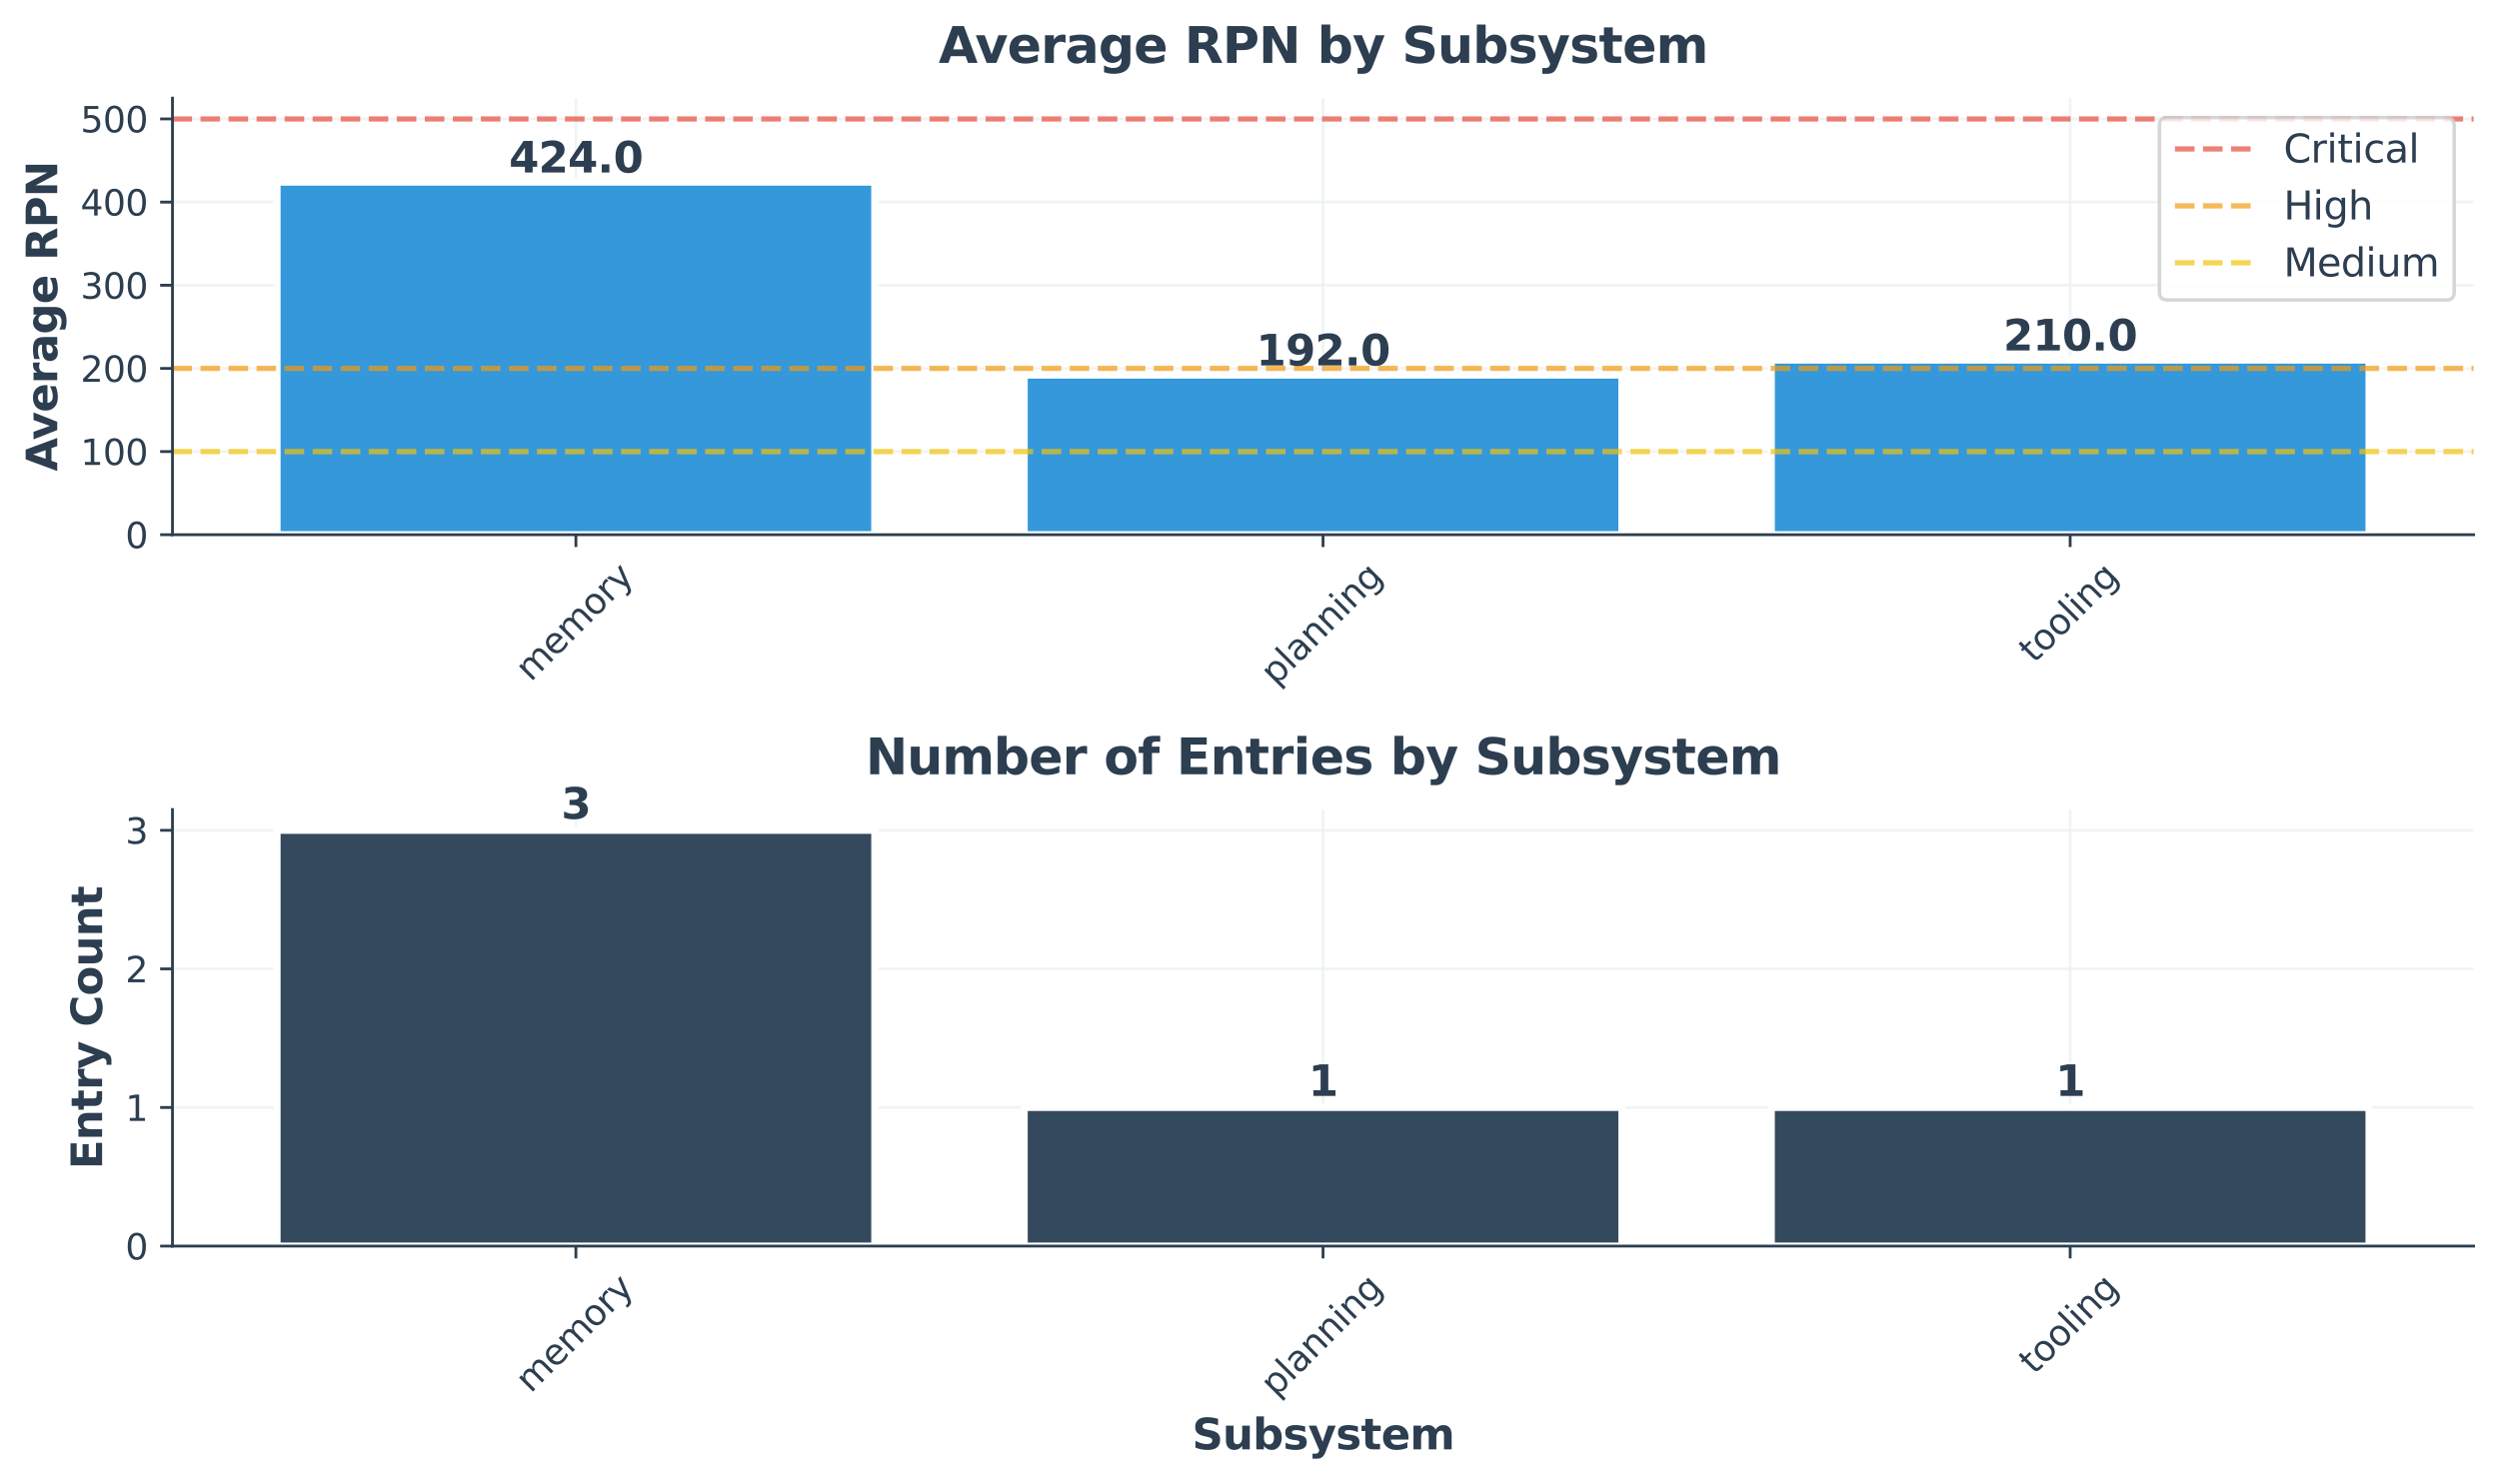 <?xml version="1.0" encoding="utf-8" standalone="no"?>
<!DOCTYPE svg PUBLIC "-//W3C//DTD SVG 1.1//EN"
  "http://www.w3.org/Graphics/SVG/1.1/DTD/svg11.dtd">
<svg xmlns:xlink="http://www.w3.org/1999/xlink" width="708.581pt" height="420.853pt" viewBox="0 0 708.581 420.853" xmlns="http://www.w3.org/2000/svg" version="1.1">
 <defs>
  <style type="text/css">*{stroke-linejoin: round; stroke-linecap: butt}</style>
 </defs>
 <g id="figure_1">
  <g id="patch_1">
   <path d="M -0 420.853 
L 708.581 420.853 
L 708.581 0 
L -0 0 
z
" style="fill: #ffffff"/>
  </g>
  <g id="axes_1">
   <g id="patch_2">
    <path d="M 48.901 151.658 
L 701.381 151.658 
L 701.381 27.838 
L 48.901 27.838 
z
" style="fill: #ffffff"/>
   </g>
   <g id="matplotlib.axis_1">
    <g id="xtick_1">
     <g id="line2d_1">
      <path d="M 163.297 151.658 
L 163.297 27.838 
" clip-path="url(#p5e539cd4be)" style="fill: none; stroke: #ecf0f1; stroke-opacity: 0.7; stroke-width: 0.8; stroke-linecap: square"/>
     </g>
     <g id="line2d_2">
      <defs>
       <path id="m582eb59d21" d="M 0 0 
L 0 3.5 
" style="stroke: #2c3e50; stroke-width: 0.8"/>
      </defs>
      <g>
       <use xlink:href="#m582eb59d21" x="163.297" y="151.658" style="fill: #2c3e50; stroke: #2c3e50; stroke-width: 0.8"/>
      </g>
     </g>
     <g id="text_1">
      <!-- memory -->
      <g style="fill: #2c3e50" transform="translate(150.476 193.576) rotate(-45) scale(0.1 -0.1)">
       <defs>
        <path id="DejaVuSans-6d" d="M 3328 2828 
Q 3544 3216 3844 3400 
Q 4144 3584 4550 3584 
Q 5097 3584 5394 3201 
Q 5691 2819 5691 2113 
L 5691 0 
L 5113 0 
L 5113 2094 
Q 5113 2597 4934 2840 
Q 4756 3084 4391 3084 
Q 3944 3084 3684 2787 
Q 3425 2491 3425 1978 
L 3425 0 
L 2847 0 
L 2847 2094 
Q 2847 2600 2669 2842 
Q 2491 3084 2119 3084 
Q 1678 3084 1418 2786 
Q 1159 2488 1159 1978 
L 1159 0 
L 581 0 
L 581 3500 
L 1159 3500 
L 1159 2956 
Q 1356 3278 1631 3431 
Q 1906 3584 2284 3584 
Q 2666 3584 2933 3390 
Q 3200 3197 3328 2828 
z
" transform="scale(0.016)"/>
        <path id="DejaVuSans-65" d="M 3597 1894 
L 3597 1613 
L 953 1613 
Q 991 1019 1311 708 
Q 1631 397 2203 397 
Q 2534 397 2845 478 
Q 3156 559 3463 722 
L 3463 178 
Q 3153 47 2828 -22 
Q 2503 -91 2169 -91 
Q 1331 -91 842 396 
Q 353 884 353 1716 
Q 353 2575 817 3079 
Q 1281 3584 2069 3584 
Q 2775 3584 3186 3129 
Q 3597 2675 3597 1894 
z
M 3022 2063 
Q 3016 2534 2758 2815 
Q 2500 3097 2075 3097 
Q 1594 3097 1305 2825 
Q 1016 2553 972 2059 
L 3022 2063 
z
" transform="scale(0.016)"/>
        <path id="DejaVuSans-6f" d="M 1959 3097 
Q 1497 3097 1228 2736 
Q 959 2375 959 1747 
Q 959 1119 1226 758 
Q 1494 397 1959 397 
Q 2419 397 2687 759 
Q 2956 1122 2956 1747 
Q 2956 2369 2687 2733 
Q 2419 3097 1959 3097 
z
M 1959 3584 
Q 2709 3584 3137 3096 
Q 3566 2609 3566 1747 
Q 3566 888 3137 398 
Q 2709 -91 1959 -91 
Q 1206 -91 779 398 
Q 353 888 353 1747 
Q 353 2609 779 3096 
Q 1206 3584 1959 3584 
z
" transform="scale(0.016)"/>
        <path id="DejaVuSans-72" d="M 2631 2963 
Q 2534 3019 2420 3045 
Q 2306 3072 2169 3072 
Q 1681 3072 1420 2755 
Q 1159 2438 1159 1844 
L 1159 0 
L 581 0 
L 581 3500 
L 1159 3500 
L 1159 2956 
Q 1341 3275 1631 3429 
Q 1922 3584 2338 3584 
Q 2397 3584 2469 3576 
Q 2541 3569 2628 3553 
L 2631 2963 
z
" transform="scale(0.016)"/>
        <path id="DejaVuSans-79" d="M 2059 -325 
Q 1816 -950 1584 -1140 
Q 1353 -1331 966 -1331 
L 506 -1331 
L 506 -850 
L 844 -850 
Q 1081 -850 1212 -737 
Q 1344 -625 1503 -206 
L 1606 56 
L 191 3500 
L 800 3500 
L 1894 763 
L 2988 3500 
L 3597 3500 
L 2059 -325 
z
" transform="scale(0.016)"/>
       </defs>
       <use xlink:href="#DejaVuSans-6d"/>
       <use xlink:href="#DejaVuSans-65" transform="translate(97.412 0)"/>
       <use xlink:href="#DejaVuSans-6d" transform="translate(158.936 0)"/>
       <use xlink:href="#DejaVuSans-6f" transform="translate(256.348 0)"/>
       <use xlink:href="#DejaVuSans-72" transform="translate(317.529 0)"/>
       <use xlink:href="#DejaVuSans-79" transform="translate(358.643 0)"/>
      </g>
     </g>
    </g>
    <g id="xtick_2">
     <g id="line2d_3">
      <path d="M 375.141 151.658 
L 375.141 27.838 
" clip-path="url(#p5e539cd4be)" style="fill: none; stroke: #ecf0f1; stroke-opacity: 0.7; stroke-width: 0.8; stroke-linecap: square"/>
     </g>
     <g id="line2d_4">
      <g>
       <use xlink:href="#m582eb59d21" x="375.141" y="151.658" style="fill: #2c3e50; stroke: #2c3e50; stroke-width: 0.8"/>
      </g>
     </g>
     <g id="text_2">
      <!-- planning -->
      <g style="fill: #2c3e50" transform="translate(361.75 194.715) rotate(-45) scale(0.1 -0.1)">
       <defs>
        <path id="DejaVuSans-70" d="M 1159 525 
L 1159 -1331 
L 581 -1331 
L 581 3500 
L 1159 3500 
L 1159 2969 
Q 1341 3281 1617 3432 
Q 1894 3584 2278 3584 
Q 2916 3584 3314 3078 
Q 3713 2572 3713 1747 
Q 3713 922 3314 415 
Q 2916 -91 2278 -91 
Q 1894 -91 1617 61 
Q 1341 213 1159 525 
z
M 3116 1747 
Q 3116 2381 2855 2742 
Q 2594 3103 2138 3103 
Q 1681 3103 1420 2742 
Q 1159 2381 1159 1747 
Q 1159 1113 1420 752 
Q 1681 391 2138 391 
Q 2594 391 2855 752 
Q 3116 1113 3116 1747 
z
" transform="scale(0.016)"/>
        <path id="DejaVuSans-6c" d="M 603 4863 
L 1178 4863 
L 1178 0 
L 603 0 
L 603 4863 
z
" transform="scale(0.016)"/>
        <path id="DejaVuSans-61" d="M 2194 1759 
Q 1497 1759 1228 1600 
Q 959 1441 959 1056 
Q 959 750 1161 570 
Q 1363 391 1709 391 
Q 2188 391 2477 730 
Q 2766 1069 2766 1631 
L 2766 1759 
L 2194 1759 
z
M 3341 1997 
L 3341 0 
L 2766 0 
L 2766 531 
Q 2569 213 2275 61 
Q 1981 -91 1556 -91 
Q 1019 -91 701 211 
Q 384 513 384 1019 
Q 384 1609 779 1909 
Q 1175 2209 1959 2209 
L 2766 2209 
L 2766 2266 
Q 2766 2663 2505 2880 
Q 2244 3097 1772 3097 
Q 1472 3097 1187 3025 
Q 903 2953 641 2809 
L 641 3341 
Q 956 3463 1253 3523 
Q 1550 3584 1831 3584 
Q 2591 3584 2966 3190 
Q 3341 2797 3341 1997 
z
" transform="scale(0.016)"/>
        <path id="DejaVuSans-6e" d="M 3513 2113 
L 3513 0 
L 2938 0 
L 2938 2094 
Q 2938 2591 2744 2837 
Q 2550 3084 2163 3084 
Q 1697 3084 1428 2787 
Q 1159 2491 1159 1978 
L 1159 0 
L 581 0 
L 581 3500 
L 1159 3500 
L 1159 2956 
Q 1366 3272 1645 3428 
Q 1925 3584 2291 3584 
Q 2894 3584 3203 3211 
Q 3513 2838 3513 2113 
z
" transform="scale(0.016)"/>
        <path id="DejaVuSans-69" d="M 603 3500 
L 1178 3500 
L 1178 0 
L 603 0 
L 603 3500 
z
M 603 4863 
L 1178 4863 
L 1178 4134 
L 603 4134 
L 603 4863 
z
" transform="scale(0.016)"/>
        <path id="DejaVuSans-67" d="M 2906 1791 
Q 2906 2416 2648 2759 
Q 2391 3103 1925 3103 
Q 1463 3103 1205 2759 
Q 947 2416 947 1791 
Q 947 1169 1205 825 
Q 1463 481 1925 481 
Q 2391 481 2648 825 
Q 2906 1169 2906 1791 
z
M 3481 434 
Q 3481 -459 3084 -895 
Q 2688 -1331 1869 -1331 
Q 1566 -1331 1297 -1286 
Q 1028 -1241 775 -1147 
L 775 -588 
Q 1028 -725 1275 -790 
Q 1522 -856 1778 -856 
Q 2344 -856 2625 -561 
Q 2906 -266 2906 331 
L 2906 616 
Q 2728 306 2450 153 
Q 2172 0 1784 0 
Q 1141 0 747 490 
Q 353 981 353 1791 
Q 353 2603 747 3093 
Q 1141 3584 1784 3584 
Q 2172 3584 2450 3431 
Q 2728 3278 2906 2969 
L 2906 3500 
L 3481 3500 
L 3481 434 
z
" transform="scale(0.016)"/>
       </defs>
       <use xlink:href="#DejaVuSans-70"/>
       <use xlink:href="#DejaVuSans-6c" transform="translate(63.477 0)"/>
       <use xlink:href="#DejaVuSans-61" transform="translate(91.26 0)"/>
       <use xlink:href="#DejaVuSans-6e" transform="translate(152.539 0)"/>
       <use xlink:href="#DejaVuSans-6e" transform="translate(215.918 0)"/>
       <use xlink:href="#DejaVuSans-69" transform="translate(279.297 0)"/>
       <use xlink:href="#DejaVuSans-6e" transform="translate(307.08 0)"/>
       <use xlink:href="#DejaVuSans-67" transform="translate(370.459 0)"/>
      </g>
     </g>
    </g>
    <g id="xtick_3">
     <g id="line2d_5">
      <path d="M 586.985 151.658 
L 586.985 27.838 
" clip-path="url(#p5e539cd4be)" style="fill: none; stroke: #ecf0f1; stroke-opacity: 0.7; stroke-width: 0.8; stroke-linecap: square"/>
     </g>
     <g id="line2d_6">
      <g>
       <use xlink:href="#m582eb59d21" x="586.985" y="151.658" style="fill: #2c3e50; stroke: #2c3e50; stroke-width: 0.8"/>
      </g>
     </g>
     <g id="text_3">
      <!-- tooling -->
      <g style="fill: #2c3e50" transform="translate(576.774 188.355) rotate(-45) scale(0.1 -0.1)">
       <defs>
        <path id="DejaVuSans-74" d="M 1172 4494 
L 1172 3500 
L 2356 3500 
L 2356 3053 
L 1172 3053 
L 1172 1153 
Q 1172 725 1289 603 
Q 1406 481 1766 481 
L 2356 481 
L 2356 0 
L 1766 0 
Q 1100 0 847 248 
Q 594 497 594 1153 
L 594 3053 
L 172 3053 
L 172 3500 
L 594 3500 
L 594 4494 
L 1172 4494 
z
" transform="scale(0.016)"/>
       </defs>
       <use xlink:href="#DejaVuSans-74"/>
       <use xlink:href="#DejaVuSans-6f" transform="translate(39.209 0)"/>
       <use xlink:href="#DejaVuSans-6f" transform="translate(100.391 0)"/>
       <use xlink:href="#DejaVuSans-6c" transform="translate(161.572 0)"/>
       <use xlink:href="#DejaVuSans-69" transform="translate(189.355 0)"/>
       <use xlink:href="#DejaVuSans-6e" transform="translate(217.139 0)"/>
       <use xlink:href="#DejaVuSans-67" transform="translate(280.518 0)"/>
      </g>
     </g>
    </g>
   </g>
   <g id="matplotlib.axis_2">
    <g id="ytick_1">
     <g id="line2d_7">
      <path d="M 48.901 151.658 
L 701.381 151.658 
" clip-path="url(#p5e539cd4be)" style="fill: none; stroke: #ecf0f1; stroke-opacity: 0.7; stroke-width: 0.8; stroke-linecap: square"/>
     </g>
     <g id="line2d_8">
      <defs>
       <path id="m73ccc7657a" d="M 0 0 
L -3.5 0 
" style="stroke: #2c3e50; stroke-width: 0.8"/>
      </defs>
      <g>
       <use xlink:href="#m73ccc7657a" x="48.901" y="151.658" style="fill: #2c3e50; stroke: #2c3e50; stroke-width: 0.8"/>
      </g>
     </g>
     <g id="text_4">
      <!-- 0 -->
      <g style="fill: #2c3e50" transform="translate(35.539 155.457) scale(0.1 -0.1)">
       <defs>
        <path id="DejaVuSans-30" d="M 2034 4250 
Q 1547 4250 1301 3770 
Q 1056 3291 1056 2328 
Q 1056 1369 1301 889 
Q 1547 409 2034 409 
Q 2525 409 2770 889 
Q 3016 1369 3016 2328 
Q 3016 3291 2770 3770 
Q 2525 4250 2034 4250 
z
M 2034 4750 
Q 2819 4750 3233 4129 
Q 3647 3509 3647 2328 
Q 3647 1150 3233 529 
Q 2819 -91 2034 -91 
Q 1250 -91 836 529 
Q 422 1150 422 2328 
Q 422 3509 836 4129 
Q 1250 4750 2034 4750 
z
" transform="scale(0.016)"/>
       </defs>
       <use xlink:href="#DejaVuSans-30"/>
      </g>
     </g>
    </g>
    <g id="ytick_2">
     <g id="line2d_9">
      <path d="M 48.901 128.073 
L 701.381 128.073 
" clip-path="url(#p5e539cd4be)" style="fill: none; stroke: #ecf0f1; stroke-opacity: 0.7; stroke-width: 0.8; stroke-linecap: square"/>
     </g>
     <g id="line2d_10">
      <g>
       <use xlink:href="#m73ccc7657a" x="48.901" y="128.073" style="fill: #2c3e50; stroke: #2c3e50; stroke-width: 0.8"/>
      </g>
     </g>
     <g id="text_5">
      <!-- 100 -->
      <g style="fill: #2c3e50" transform="translate(22.814 131.872) scale(0.1 -0.1)">
       <defs>
        <path id="DejaVuSans-31" d="M 794 531 
L 1825 531 
L 1825 4091 
L 703 3866 
L 703 4441 
L 1819 4666 
L 2450 4666 
L 2450 531 
L 3481 531 
L 3481 0 
L 794 0 
L 794 531 
z
" transform="scale(0.016)"/>
       </defs>
       <use xlink:href="#DejaVuSans-31"/>
       <use xlink:href="#DejaVuSans-30" transform="translate(63.623 0)"/>
       <use xlink:href="#DejaVuSans-30" transform="translate(127.246 0)"/>
      </g>
     </g>
    </g>
    <g id="ytick_3">
     <g id="line2d_11">
      <path d="M 48.901 104.488 
L 701.381 104.488 
" clip-path="url(#p5e539cd4be)" style="fill: none; stroke: #ecf0f1; stroke-opacity: 0.7; stroke-width: 0.8; stroke-linecap: square"/>
     </g>
     <g id="line2d_12">
      <g>
       <use xlink:href="#m73ccc7657a" x="48.901" y="104.488" style="fill: #2c3e50; stroke: #2c3e50; stroke-width: 0.8"/>
      </g>
     </g>
     <g id="text_6">
      <!-- 200 -->
      <g style="fill: #2c3e50" transform="translate(22.814 108.287) scale(0.1 -0.1)">
       <defs>
        <path id="DejaVuSans-32" d="M 1228 531 
L 3431 531 
L 3431 0 
L 469 0 
L 469 531 
Q 828 903 1448 1529 
Q 2069 2156 2228 2338 
Q 2531 2678 2651 2914 
Q 2772 3150 2772 3378 
Q 2772 3750 2511 3984 
Q 2250 4219 1831 4219 
Q 1534 4219 1204 4116 
Q 875 4013 500 3803 
L 500 4441 
Q 881 4594 1212 4672 
Q 1544 4750 1819 4750 
Q 2544 4750 2975 4387 
Q 3406 4025 3406 3419 
Q 3406 3131 3298 2873 
Q 3191 2616 2906 2266 
Q 2828 2175 2409 1742 
Q 1991 1309 1228 531 
z
" transform="scale(0.016)"/>
       </defs>
       <use xlink:href="#DejaVuSans-32"/>
       <use xlink:href="#DejaVuSans-30" transform="translate(63.623 0)"/>
       <use xlink:href="#DejaVuSans-30" transform="translate(127.246 0)"/>
      </g>
     </g>
    </g>
    <g id="ytick_4">
     <g id="line2d_13">
      <path d="M 48.901 80.903 
L 701.381 80.903 
" clip-path="url(#p5e539cd4be)" style="fill: none; stroke: #ecf0f1; stroke-opacity: 0.7; stroke-width: 0.8; stroke-linecap: square"/>
     </g>
     <g id="line2d_14">
      <g>
       <use xlink:href="#m73ccc7657a" x="48.901" y="80.903" style="fill: #2c3e50; stroke: #2c3e50; stroke-width: 0.8"/>
      </g>
     </g>
     <g id="text_7">
      <!-- 300 -->
      <g style="fill: #2c3e50" transform="translate(22.814 84.703) scale(0.1 -0.1)">
       <defs>
        <path id="DejaVuSans-33" d="M 2597 2516 
Q 3050 2419 3304 2112 
Q 3559 1806 3559 1356 
Q 3559 666 3084 287 
Q 2609 -91 1734 -91 
Q 1441 -91 1130 -33 
Q 819 25 488 141 
L 488 750 
Q 750 597 1062 519 
Q 1375 441 1716 441 
Q 2309 441 2620 675 
Q 2931 909 2931 1356 
Q 2931 1769 2642 2001 
Q 2353 2234 1838 2234 
L 1294 2234 
L 1294 2753 
L 1863 2753 
Q 2328 2753 2575 2939 
Q 2822 3125 2822 3475 
Q 2822 3834 2567 4026 
Q 2313 4219 1838 4219 
Q 1578 4219 1281 4162 
Q 984 4106 628 3988 
L 628 4550 
Q 988 4650 1302 4700 
Q 1616 4750 1894 4750 
Q 2613 4750 3031 4423 
Q 3450 4097 3450 3541 
Q 3450 3153 3228 2886 
Q 3006 2619 2597 2516 
z
" transform="scale(0.016)"/>
       </defs>
       <use xlink:href="#DejaVuSans-33"/>
       <use xlink:href="#DejaVuSans-30" transform="translate(63.623 0)"/>
       <use xlink:href="#DejaVuSans-30" transform="translate(127.246 0)"/>
      </g>
     </g>
    </g>
    <g id="ytick_5">
     <g id="line2d_15">
      <path d="M 48.901 57.319 
L 701.381 57.319 
" clip-path="url(#p5e539cd4be)" style="fill: none; stroke: #ecf0f1; stroke-opacity: 0.7; stroke-width: 0.8; stroke-linecap: square"/>
     </g>
     <g id="line2d_16">
      <g>
       <use xlink:href="#m73ccc7657a" x="48.901" y="57.319" style="fill: #2c3e50; stroke: #2c3e50; stroke-width: 0.8"/>
      </g>
     </g>
     <g id="text_8">
      <!-- 400 -->
      <g style="fill: #2c3e50" transform="translate(22.814 61.118) scale(0.1 -0.1)">
       <defs>
        <path id="DejaVuSans-34" d="M 2419 4116 
L 825 1625 
L 2419 1625 
L 2419 4116 
z
M 2253 4666 
L 3047 4666 
L 3047 1625 
L 3713 1625 
L 3713 1100 
L 3047 1100 
L 3047 0 
L 2419 0 
L 2419 1100 
L 313 1100 
L 313 1709 
L 2253 4666 
z
" transform="scale(0.016)"/>
       </defs>
       <use xlink:href="#DejaVuSans-34"/>
       <use xlink:href="#DejaVuSans-30" transform="translate(63.623 0)"/>
       <use xlink:href="#DejaVuSans-30" transform="translate(127.246 0)"/>
      </g>
     </g>
    </g>
    <g id="ytick_6">
     <g id="line2d_17">
      <path d="M 48.901 33.734 
L 701.381 33.734 
" clip-path="url(#p5e539cd4be)" style="fill: none; stroke: #ecf0f1; stroke-opacity: 0.7; stroke-width: 0.8; stroke-linecap: square"/>
     </g>
     <g id="line2d_18">
      <g>
       <use xlink:href="#m73ccc7657a" x="48.901" y="33.734" style="fill: #2c3e50; stroke: #2c3e50; stroke-width: 0.8"/>
      </g>
     </g>
     <g id="text_9">
      <!-- 500 -->
      <g style="fill: #2c3e50" transform="translate(22.814 37.533) scale(0.1 -0.1)">
       <defs>
        <path id="DejaVuSans-35" d="M 691 4666 
L 3169 4666 
L 3169 4134 
L 1269 4134 
L 1269 2991 
Q 1406 3038 1543 3061 
Q 1681 3084 1819 3084 
Q 2600 3084 3056 2656 
Q 3513 2228 3513 1497 
Q 3513 744 3044 326 
Q 2575 -91 1722 -91 
Q 1428 -91 1123 -41 
Q 819 9 494 109 
L 494 744 
Q 775 591 1075 516 
Q 1375 441 1709 441 
Q 2250 441 2565 725 
Q 2881 1009 2881 1497 
Q 2881 1984 2565 2268 
Q 2250 2553 1709 2553 
Q 1456 2553 1204 2497 
Q 953 2441 691 2322 
L 691 4666 
z
" transform="scale(0.016)"/>
       </defs>
       <use xlink:href="#DejaVuSans-35"/>
       <use xlink:href="#DejaVuSans-30" transform="translate(63.623 0)"/>
       <use xlink:href="#DejaVuSans-30" transform="translate(127.246 0)"/>
      </g>
     </g>
    </g>
    <g id="text_10">
     <!-- Average RPN -->
     <g style="fill: #2c3e50" transform="translate(16.224 133.655) rotate(-90) scale(0.12 -0.12)">
      <defs>
       <path id="DejaVuSans-Bold-41" d="M 3419 850 
L 1538 850 
L 1241 0 
L 31 0 
L 1759 4666 
L 3194 4666 
L 4922 0 
L 3713 0 
L 3419 850 
z
M 1838 1716 
L 3116 1716 
L 2478 3572 
L 1838 1716 
z
" transform="scale(0.016)"/>
       <path id="DejaVuSans-Bold-76" d="M 97 3500 
L 1216 3500 
L 2088 1081 
L 2956 3500 
L 4078 3500 
L 2700 0 
L 1472 0 
L 97 3500 
z
" transform="scale(0.016)"/>
       <path id="DejaVuSans-Bold-65" d="M 4031 1759 
L 4031 1441 
L 1416 1441 
Q 1456 1047 1700 850 
Q 1944 653 2381 653 
Q 2734 653 3104 758 
Q 3475 863 3866 1075 
L 3866 213 
Q 3469 63 3072 -14 
Q 2675 -91 2278 -91 
Q 1328 -91 801 392 
Q 275 875 275 1747 
Q 275 2603 792 3093 
Q 1309 3584 2216 3584 
Q 3041 3584 3536 3087 
Q 4031 2591 4031 1759 
z
M 2881 2131 
Q 2881 2450 2695 2645 
Q 2509 2841 2209 2841 
Q 1884 2841 1681 2658 
Q 1478 2475 1428 2131 
L 2881 2131 
z
" transform="scale(0.016)"/>
       <path id="DejaVuSans-Bold-72" d="M 3138 2547 
Q 2991 2616 2845 2648 
Q 2700 2681 2553 2681 
Q 2122 2681 1889 2404 
Q 1656 2128 1656 1613 
L 1656 0 
L 538 0 
L 538 3500 
L 1656 3500 
L 1656 2925 
Q 1872 3269 2151 3426 
Q 2431 3584 2822 3584 
Q 2878 3584 2943 3579 
Q 3009 3575 3134 3559 
L 3138 2547 
z
" transform="scale(0.016)"/>
       <path id="DejaVuSans-Bold-61" d="M 2106 1575 
Q 1756 1575 1579 1456 
Q 1403 1338 1403 1106 
Q 1403 894 1545 773 
Q 1688 653 1941 653 
Q 2256 653 2472 879 
Q 2688 1106 2688 1447 
L 2688 1575 
L 2106 1575 
z
M 3816 1997 
L 3816 0 
L 2688 0 
L 2688 519 
Q 2463 200 2181 54 
Q 1900 -91 1497 -91 
Q 953 -91 614 226 
Q 275 544 275 1050 
Q 275 1666 698 1953 
Q 1122 2241 2028 2241 
L 2688 2241 
L 2688 2328 
Q 2688 2594 2478 2717 
Q 2269 2841 1825 2841 
Q 1466 2841 1156 2769 
Q 847 2697 581 2553 
L 581 3406 
Q 941 3494 1303 3539 
Q 1666 3584 2028 3584 
Q 2975 3584 3395 3211 
Q 3816 2838 3816 1997 
z
" transform="scale(0.016)"/>
       <path id="DejaVuSans-Bold-67" d="M 2919 594 
Q 2688 288 2409 144 
Q 2131 0 1766 0 
Q 1125 0 706 504 
Q 288 1009 288 1791 
Q 288 2575 706 3076 
Q 1125 3578 1766 3578 
Q 2131 3578 2409 3434 
Q 2688 3291 2919 2981 
L 2919 3500 
L 4044 3500 
L 4044 353 
Q 4044 -491 3511 -936 
Q 2978 -1381 1966 -1381 
Q 1638 -1381 1331 -1331 
Q 1025 -1281 716 -1178 
L 716 -306 
Q 1009 -475 1290 -558 
Q 1572 -641 1856 -641 
Q 2406 -641 2662 -400 
Q 2919 -159 2919 353 
L 2919 594 
z
M 2181 2772 
Q 1834 2772 1640 2515 
Q 1447 2259 1447 1791 
Q 1447 1309 1634 1061 
Q 1822 813 2181 813 
Q 2531 813 2725 1069 
Q 2919 1325 2919 1791 
Q 2919 2259 2725 2515 
Q 2531 2772 2181 2772 
z
" transform="scale(0.016)"/>
       <path id="DejaVuSans-Bold-20" transform="scale(0.016)"/>
       <path id="DejaVuSans-Bold-52" d="M 2297 2597 
Q 2675 2597 2839 2737 
Q 3003 2878 3003 3200 
Q 3003 3519 2839 3656 
Q 2675 3794 2297 3794 
L 1791 3794 
L 1791 2597 
L 2297 2597 
z
M 1791 1766 
L 1791 0 
L 588 0 
L 588 4666 
L 2425 4666 
Q 3347 4666 3776 4356 
Q 4206 4047 4206 3378 
Q 4206 2916 3982 2619 
Q 3759 2322 3309 2181 
Q 3556 2125 3751 1926 
Q 3947 1728 4147 1325 
L 4800 0 
L 3519 0 
L 2950 1159 
Q 2778 1509 2601 1637 
Q 2425 1766 2131 1766 
L 1791 1766 
z
" transform="scale(0.016)"/>
       <path id="DejaVuSans-Bold-50" d="M 588 4666 
L 2584 4666 
Q 3475 4666 3951 4270 
Q 4428 3875 4428 3144 
Q 4428 2409 3951 2014 
Q 3475 1619 2584 1619 
L 1791 1619 
L 1791 0 
L 588 0 
L 588 4666 
z
M 1791 3794 
L 1791 2491 
L 2456 2491 
Q 2806 2491 2997 2661 
Q 3188 2831 3188 3144 
Q 3188 3456 2997 3625 
Q 2806 3794 2456 3794 
L 1791 3794 
z
" transform="scale(0.016)"/>
       <path id="DejaVuSans-Bold-4e" d="M 588 4666 
L 1931 4666 
L 3628 1466 
L 3628 4666 
L 4769 4666 
L 4769 0 
L 3425 0 
L 1728 3200 
L 1728 0 
L 588 0 
L 588 4666 
z
" transform="scale(0.016)"/>
      </defs>
      <use xlink:href="#DejaVuSans-Bold-41"/>
      <use xlink:href="#DejaVuSans-Bold-76" transform="translate(73.768 0)"/>
      <use xlink:href="#DejaVuSans-Bold-65" transform="translate(138.953 0)"/>
      <use xlink:href="#DejaVuSans-Bold-72" transform="translate(206.775 0)"/>
      <use xlink:href="#DejaVuSans-Bold-61" transform="translate(256.092 0)"/>
      <use xlink:href="#DejaVuSans-Bold-67" transform="translate(323.572 0)"/>
      <use xlink:href="#DejaVuSans-Bold-65" transform="translate(395.154 0)"/>
      <use xlink:href="#DejaVuSans-Bold-20" transform="translate(462.977 0)"/>
      <use xlink:href="#DejaVuSans-Bold-52" transform="translate(497.791 0)"/>
      <use xlink:href="#DejaVuSans-Bold-50" transform="translate(574.793 0)"/>
      <use xlink:href="#DejaVuSans-Bold-4e" transform="translate(648.084 0)"/>
     </g>
    </g>
   </g>
   <g id="patch_3">
    <path d="M 78.559 151.658 
L 248.035 151.658 
L 248.035 51.658 
L 78.559 51.658 
z
" clip-path="url(#p5e539cd4be)" style="fill: #3498db; stroke: #ffffff; stroke-width: 2; stroke-linejoin: miter"/>
   </g>
   <g id="patch_4">
    <path d="M 290.404 151.658 
L 459.879 151.658 
L 459.879 106.375 
L 290.404 106.375 
z
" clip-path="url(#p5e539cd4be)" style="fill: #3498db; stroke: #ffffff; stroke-width: 2; stroke-linejoin: miter"/>
   </g>
   <g id="patch_5">
    <path d="M 502.248 151.658 
L 671.723 151.658 
L 671.723 102.13 
L 502.248 102.13 
z
" clip-path="url(#p5e539cd4be)" style="fill: #3498db; stroke: #ffffff; stroke-width: 2; stroke-linejoin: miter"/>
   </g>
   <g id="line2d_19">
    <path d="M 48.901 33.734 
L 701.381 33.734 
" clip-path="url(#p5e539cd4be)" style="fill: none; stroke-dasharray: 5.55,2.4; stroke-dashoffset: 0; stroke: #e74c3c; stroke-opacity: 0.7; stroke-width: 1.5"/>
   </g>
   <g id="line2d_20">
    <path d="M 48.901 104.488 
L 701.381 104.488 
" clip-path="url(#p5e539cd4be)" style="fill: none; stroke-dasharray: 5.55,2.4; stroke-dashoffset: 0; stroke: #f39c12; stroke-opacity: 0.7; stroke-width: 1.5"/>
   </g>
   <g id="line2d_21">
    <path d="M 48.901 128.073 
L 701.381 128.073 
" clip-path="url(#p5e539cd4be)" style="fill: none; stroke-dasharray: 5.55,2.4; stroke-dashoffset: 0; stroke: #f1c40f; stroke-opacity: 0.7; stroke-width: 1.5"/>
   </g>
   <g id="patch_6">
    <path d="M 48.901 151.658 
L 48.901 27.838 
" style="fill: none; stroke: #2c3e50; stroke-width: 0.8; stroke-linejoin: miter; stroke-linecap: square"/>
   </g>
   <g id="patch_7">
    <path d="M 48.901 151.658 
L 701.381 151.658 
" style="fill: none; stroke: #2c3e50; stroke-width: 0.8; stroke-linejoin: miter; stroke-linecap: square"/>
   </g>
   <g id="text_11">
    <!-- 424.0 -->
    <g style="fill: #2c3e50" transform="translate(144.319 48.927) scale(0.12 -0.12)">
     <defs>
      <path id="DejaVuSans-Bold-34" d="M 2356 3675 
L 1038 1722 
L 2356 1722 
L 2356 3675 
z
M 2156 4666 
L 3494 4666 
L 3494 1722 
L 4159 1722 
L 4159 850 
L 3494 850 
L 3494 0 
L 2356 0 
L 2356 850 
L 288 850 
L 288 1881 
L 2156 4666 
z
" transform="scale(0.016)"/>
      <path id="DejaVuSans-Bold-32" d="M 1844 884 
L 3897 884 
L 3897 0 
L 506 0 
L 506 884 
L 2209 2388 
Q 2438 2594 2547 2791 
Q 2656 2988 2656 3200 
Q 2656 3528 2436 3728 
Q 2216 3928 1850 3928 
Q 1569 3928 1234 3808 
Q 900 3688 519 3450 
L 519 4475 
Q 925 4609 1322 4679 
Q 1719 4750 2100 4750 
Q 2938 4750 3402 4381 
Q 3866 4013 3866 3353 
Q 3866 2972 3669 2642 
Q 3472 2313 2841 1759 
L 1844 884 
z
" transform="scale(0.016)"/>
      <path id="DejaVuSans-Bold-2e" d="M 653 1209 
L 1778 1209 
L 1778 0 
L 653 0 
L 653 1209 
z
" transform="scale(0.016)"/>
      <path id="DejaVuSans-Bold-30" d="M 2944 2338 
Q 2944 3213 2780 3570 
Q 2616 3928 2228 3928 
Q 1841 3928 1675 3570 
Q 1509 3213 1509 2338 
Q 1509 1453 1675 1090 
Q 1841 728 2228 728 
Q 2613 728 2778 1090 
Q 2944 1453 2944 2338 
z
M 4147 2328 
Q 4147 1169 3647 539 
Q 3147 -91 2228 -91 
Q 1306 -91 806 539 
Q 306 1169 306 2328 
Q 306 3491 806 4120 
Q 1306 4750 2228 4750 
Q 3147 4750 3647 4120 
Q 4147 3491 4147 2328 
z
" transform="scale(0.016)"/>
     </defs>
     <use xlink:href="#DejaVuSans-Bold-34"/>
     <use xlink:href="#DejaVuSans-Bold-32" transform="translate(69.58 0)"/>
     <use xlink:href="#DejaVuSans-Bold-34" transform="translate(139.16 0)"/>
     <use xlink:href="#DejaVuSans-Bold-2e" transform="translate(208.74 0)"/>
     <use xlink:href="#DejaVuSans-Bold-30" transform="translate(246.729 0)"/>
    </g>
   </g>
   <g id="text_12">
    <!-- 192.0 -->
    <g style="fill: #2c3e50" transform="translate(356.163 103.644) scale(0.12 -0.12)">
     <defs>
      <path id="DejaVuSans-Bold-31" d="M 750 831 
L 1813 831 
L 1813 3847 
L 722 3622 
L 722 4441 
L 1806 4666 
L 2950 4666 
L 2950 831 
L 4013 831 
L 4013 0 
L 750 0 
L 750 831 
z
" transform="scale(0.016)"/>
      <path id="DejaVuSans-Bold-39" d="M 641 103 
L 641 966 
Q 928 831 1190 764 
Q 1453 697 1709 697 
Q 2247 697 2547 995 
Q 2847 1294 2900 1881 
Q 2688 1725 2447 1647 
Q 2206 1569 1925 1569 
Q 1209 1569 770 1986 
Q 331 2403 331 3084 
Q 331 3838 820 4291 
Q 1309 4744 2131 4744 
Q 3044 4744 3544 4128 
Q 4044 3513 4044 2388 
Q 4044 1231 3459 570 
Q 2875 -91 1856 -91 
Q 1528 -91 1228 -42 
Q 928 6 641 103 
z
M 2125 2350 
Q 2441 2350 2600 2554 
Q 2759 2759 2759 3169 
Q 2759 3575 2600 3781 
Q 2441 3988 2125 3988 
Q 1809 3988 1650 3781 
Q 1491 3575 1491 3169 
Q 1491 2759 1650 2554 
Q 1809 2350 2125 2350 
z
" transform="scale(0.016)"/>
     </defs>
     <use xlink:href="#DejaVuSans-Bold-31"/>
     <use xlink:href="#DejaVuSans-Bold-39" transform="translate(69.58 0)"/>
     <use xlink:href="#DejaVuSans-Bold-32" transform="translate(139.16 0)"/>
     <use xlink:href="#DejaVuSans-Bold-2e" transform="translate(208.74 0)"/>
     <use xlink:href="#DejaVuSans-Bold-30" transform="translate(246.729 0)"/>
    </g>
   </g>
   <g id="text_13">
    <!-- 210.0 -->
    <g style="fill: #2c3e50" transform="translate(568.008 99.398) scale(0.12 -0.12)">
     <use xlink:href="#DejaVuSans-Bold-32"/>
     <use xlink:href="#DejaVuSans-Bold-31" transform="translate(69.58 0)"/>
     <use xlink:href="#DejaVuSans-Bold-30" transform="translate(139.16 0)"/>
     <use xlink:href="#DejaVuSans-Bold-2e" transform="translate(208.74 0)"/>
     <use xlink:href="#DejaVuSans-Bold-30" transform="translate(246.729 0)"/>
    </g>
   </g>
   <g id="text_14">
    <!-- Average RPN by Subsystem -->
    <g style="fill: #2c3e50" transform="translate(266.151 17.838) scale(0.14 -0.14)">
     <defs>
      <path id="DejaVuSans-Bold-62" d="M 2400 722 
Q 2759 722 2948 984 
Q 3138 1247 3138 1747 
Q 3138 2247 2948 2509 
Q 2759 2772 2400 2772 
Q 2041 2772 1848 2508 
Q 1656 2244 1656 1747 
Q 1656 1250 1848 986 
Q 2041 722 2400 722 
z
M 1656 2988 
Q 1888 3294 2169 3439 
Q 2450 3584 2816 3584 
Q 3463 3584 3878 3070 
Q 4294 2556 4294 1747 
Q 4294 938 3878 423 
Q 3463 -91 2816 -91 
Q 2450 -91 2169 54 
Q 1888 200 1656 506 
L 1656 0 
L 538 0 
L 538 4863 
L 1656 4863 
L 1656 2988 
z
" transform="scale(0.016)"/>
      <path id="DejaVuSans-Bold-79" d="M 78 3500 
L 1197 3500 
L 2138 1125 
L 2938 3500 
L 4056 3500 
L 2584 -331 
Q 2363 -916 2067 -1148 
Q 1772 -1381 1288 -1381 
L 641 -1381 
L 641 -647 
L 991 -647 
Q 1275 -647 1404 -556 
Q 1534 -466 1606 -231 
L 1638 -134 
L 78 3500 
z
" transform="scale(0.016)"/>
      <path id="DejaVuSans-Bold-53" d="M 3834 4519 
L 3834 3531 
Q 3450 3703 3084 3790 
Q 2719 3878 2394 3878 
Q 1963 3878 1756 3759 
Q 1550 3641 1550 3391 
Q 1550 3203 1689 3098 
Q 1828 2994 2194 2919 
L 2706 2816 
Q 3484 2659 3812 2340 
Q 4141 2022 4141 1434 
Q 4141 663 3683 286 
Q 3225 -91 2284 -91 
Q 1841 -91 1394 -6 
Q 947 78 500 244 
L 500 1259 
Q 947 1022 1364 901 
Q 1781 781 2169 781 
Q 2563 781 2772 912 
Q 2981 1044 2981 1288 
Q 2981 1506 2839 1625 
Q 2697 1744 2272 1838 
L 1806 1941 
Q 1106 2091 782 2419 
Q 459 2747 459 3303 
Q 459 4000 909 4375 
Q 1359 4750 2203 4750 
Q 2588 4750 2994 4692 
Q 3400 4634 3834 4519 
z
" transform="scale(0.016)"/>
      <path id="DejaVuSans-Bold-75" d="M 500 1363 
L 500 3500 
L 1625 3500 
L 1625 3150 
Q 1625 2866 1622 2436 
Q 1619 2006 1619 1863 
Q 1619 1441 1641 1255 
Q 1663 1069 1716 984 
Q 1784 875 1895 815 
Q 2006 756 2150 756 
Q 2500 756 2700 1025 
Q 2900 1294 2900 1772 
L 2900 3500 
L 4019 3500 
L 4019 0 
L 2900 0 
L 2900 506 
Q 2647 200 2364 54 
Q 2081 -91 1741 -91 
Q 1134 -91 817 281 
Q 500 653 500 1363 
z
" transform="scale(0.016)"/>
      <path id="DejaVuSans-Bold-73" d="M 3272 3391 
L 3272 2541 
Q 2913 2691 2578 2766 
Q 2244 2841 1947 2841 
Q 1628 2841 1473 2761 
Q 1319 2681 1319 2516 
Q 1319 2381 1436 2309 
Q 1553 2238 1856 2203 
L 2053 2175 
Q 2913 2066 3209 1816 
Q 3506 1566 3506 1031 
Q 3506 472 3093 190 
Q 2681 -91 1863 -91 
Q 1516 -91 1145 -36 
Q 775 19 384 128 
L 384 978 
Q 719 816 1070 734 
Q 1422 653 1784 653 
Q 2113 653 2278 743 
Q 2444 834 2444 1013 
Q 2444 1163 2330 1236 
Q 2216 1309 1875 1350 
L 1678 1375 
Q 931 1469 631 1722 
Q 331 1975 331 2491 
Q 331 3047 712 3315 
Q 1094 3584 1881 3584 
Q 2191 3584 2531 3537 
Q 2872 3491 3272 3391 
z
" transform="scale(0.016)"/>
      <path id="DejaVuSans-Bold-74" d="M 1759 4494 
L 1759 3500 
L 2913 3500 
L 2913 2700 
L 1759 2700 
L 1759 1216 
Q 1759 972 1856 886 
Q 1953 800 2241 800 
L 2816 800 
L 2816 0 
L 1856 0 
Q 1194 0 917 276 
Q 641 553 641 1216 
L 641 2700 
L 84 2700 
L 84 3500 
L 641 3500 
L 641 4494 
L 1759 4494 
z
" transform="scale(0.016)"/>
      <path id="DejaVuSans-Bold-6d" d="M 3781 2919 
Q 3994 3244 4286 3414 
Q 4578 3584 4928 3584 
Q 5531 3584 5847 3212 
Q 6163 2841 6163 2131 
L 6163 0 
L 5038 0 
L 5038 1825 
Q 5041 1866 5042 1909 
Q 5044 1953 5044 2034 
Q 5044 2406 4934 2573 
Q 4825 2741 4581 2741 
Q 4263 2741 4089 2478 
Q 3916 2216 3909 1719 
L 3909 0 
L 2784 0 
L 2784 1825 
Q 2784 2406 2684 2573 
Q 2584 2741 2328 2741 
Q 2006 2741 1831 2477 
Q 1656 2213 1656 1722 
L 1656 0 
L 531 0 
L 531 3500 
L 1656 3500 
L 1656 2988 
Q 1863 3284 2130 3434 
Q 2397 3584 2719 3584 
Q 3081 3584 3359 3409 
Q 3638 3234 3781 2919 
z
" transform="scale(0.016)"/>
     </defs>
     <use xlink:href="#DejaVuSans-Bold-41"/>
     <use xlink:href="#DejaVuSans-Bold-76" transform="translate(73.768 0)"/>
     <use xlink:href="#DejaVuSans-Bold-65" transform="translate(138.953 0)"/>
     <use xlink:href="#DejaVuSans-Bold-72" transform="translate(206.775 0)"/>
     <use xlink:href="#DejaVuSans-Bold-61" transform="translate(256.092 0)"/>
     <use xlink:href="#DejaVuSans-Bold-67" transform="translate(323.572 0)"/>
     <use xlink:href="#DejaVuSans-Bold-65" transform="translate(395.154 0)"/>
     <use xlink:href="#DejaVuSans-Bold-20" transform="translate(462.977 0)"/>
     <use xlink:href="#DejaVuSans-Bold-52" transform="translate(497.791 0)"/>
     <use xlink:href="#DejaVuSans-Bold-50" transform="translate(574.793 0)"/>
     <use xlink:href="#DejaVuSans-Bold-4e" transform="translate(648.084 0)"/>
     <use xlink:href="#DejaVuSans-Bold-20" transform="translate(731.775 0)"/>
     <use xlink:href="#DejaVuSans-Bold-62" transform="translate(766.59 0)"/>
     <use xlink:href="#DejaVuSans-Bold-79" transform="translate(838.172 0)"/>
     <use xlink:href="#DejaVuSans-Bold-20" transform="translate(903.357 0)"/>
     <use xlink:href="#DejaVuSans-Bold-53" transform="translate(938.172 0)"/>
     <use xlink:href="#DejaVuSans-Bold-75" transform="translate(1010.193 0)"/>
     <use xlink:href="#DejaVuSans-Bold-62" transform="translate(1081.385 0)"/>
     <use xlink:href="#DejaVuSans-Bold-73" transform="translate(1152.967 0)"/>
     <use xlink:href="#DejaVuSans-Bold-79" transform="translate(1212.488 0)"/>
     <use xlink:href="#DejaVuSans-Bold-73" transform="translate(1277.674 0)"/>
     <use xlink:href="#DejaVuSans-Bold-74" transform="translate(1337.195 0)"/>
     <use xlink:href="#DejaVuSans-Bold-65" transform="translate(1384.998 0)"/>
     <use xlink:href="#DejaVuSans-Bold-6d" transform="translate(1452.82 0)"/>
    </g>
   </g>
   <g id="legend_1">
    <g id="patch_8">
     <path d="M 614.497 85.076 
L 693.681 85.076 
Q 695.881 85.076 695.881 82.876 
L 695.881 35.538 
Q 695.881 33.338 693.681 33.338 
L 614.497 33.338 
Q 612.297 33.338 612.297 35.538 
L 612.297 82.876 
Q 612.297 85.076 614.497 85.076 
z
" style="fill: #ffffff; opacity: 0.8; stroke: #cccccc; stroke-linejoin: miter"/>
    </g>
    <g id="line2d_22">
     <path d="M 616.697 42.246 
L 627.697 42.246 
L 638.697 42.246 
" style="fill: none; stroke-dasharray: 5.55,2.4; stroke-dashoffset: 0; stroke: #e74c3c; stroke-opacity: 0.7; stroke-width: 1.5"/>
    </g>
    <g id="text_15">
     <!-- Critical -->
     <g style="fill: #2c3e50" transform="translate(647.497 46.096) scale(0.11 -0.11)">
      <defs>
       <path id="DejaVuSans-43" d="M 4122 4306 
L 4122 3641 
Q 3803 3938 3442 4084 
Q 3081 4231 2675 4231 
Q 1875 4231 1450 3742 
Q 1025 3253 1025 2328 
Q 1025 1406 1450 917 
Q 1875 428 2675 428 
Q 3081 428 3442 575 
Q 3803 722 4122 1019 
L 4122 359 
Q 3791 134 3420 21 
Q 3050 -91 2638 -91 
Q 1578 -91 968 557 
Q 359 1206 359 2328 
Q 359 3453 968 4101 
Q 1578 4750 2638 4750 
Q 3056 4750 3426 4639 
Q 3797 4528 4122 4306 
z
" transform="scale(0.016)"/>
       <path id="DejaVuSans-63" d="M 3122 3366 
L 3122 2828 
Q 2878 2963 2633 3030 
Q 2388 3097 2138 3097 
Q 1578 3097 1268 2742 
Q 959 2388 959 1747 
Q 959 1106 1268 751 
Q 1578 397 2138 397 
Q 2388 397 2633 464 
Q 2878 531 3122 666 
L 3122 134 
Q 2881 22 2623 -34 
Q 2366 -91 2075 -91 
Q 1284 -91 818 406 
Q 353 903 353 1747 
Q 353 2603 823 3093 
Q 1294 3584 2113 3584 
Q 2378 3584 2631 3529 
Q 2884 3475 3122 3366 
z
" transform="scale(0.016)"/>
      </defs>
      <use xlink:href="#DejaVuSans-43"/>
      <use xlink:href="#DejaVuSans-72" transform="translate(69.824 0)"/>
      <use xlink:href="#DejaVuSans-69" transform="translate(110.938 0)"/>
      <use xlink:href="#DejaVuSans-74" transform="translate(138.721 0)"/>
      <use xlink:href="#DejaVuSans-69" transform="translate(177.93 0)"/>
      <use xlink:href="#DejaVuSans-63" transform="translate(205.713 0)"/>
      <use xlink:href="#DejaVuSans-61" transform="translate(260.693 0)"/>
      <use xlink:href="#DejaVuSans-6c" transform="translate(321.973 0)"/>
     </g>
    </g>
    <g id="line2d_23">
     <path d="M 616.697 58.392 
L 627.697 58.392 
L 638.697 58.392 
" style="fill: none; stroke-dasharray: 5.55,2.4; stroke-dashoffset: 0; stroke: #f39c12; stroke-opacity: 0.7; stroke-width: 1.5"/>
    </g>
    <g id="text_16">
     <!-- High -->
     <g style="fill: #2c3e50" transform="translate(647.497 62.242) scale(0.11 -0.11)">
      <defs>
       <path id="DejaVuSans-48" d="M 628 4666 
L 1259 4666 
L 1259 2753 
L 3553 2753 
L 3553 4666 
L 4184 4666 
L 4184 0 
L 3553 0 
L 3553 2222 
L 1259 2222 
L 1259 0 
L 628 0 
L 628 4666 
z
" transform="scale(0.016)"/>
       <path id="DejaVuSans-68" d="M 3513 2113 
L 3513 0 
L 2938 0 
L 2938 2094 
Q 2938 2591 2744 2837 
Q 2550 3084 2163 3084 
Q 1697 3084 1428 2787 
Q 1159 2491 1159 1978 
L 1159 0 
L 581 0 
L 581 4863 
L 1159 4863 
L 1159 2956 
Q 1366 3272 1645 3428 
Q 1925 3584 2291 3584 
Q 2894 3584 3203 3211 
Q 3513 2838 3513 2113 
z
" transform="scale(0.016)"/>
      </defs>
      <use xlink:href="#DejaVuSans-48"/>
      <use xlink:href="#DejaVuSans-69" transform="translate(75.195 0)"/>
      <use xlink:href="#DejaVuSans-67" transform="translate(102.979 0)"/>
      <use xlink:href="#DejaVuSans-68" transform="translate(166.455 0)"/>
     </g>
    </g>
    <g id="line2d_24">
     <path d="M 616.697 74.538 
L 627.697 74.538 
L 638.697 74.538 
" style="fill: none; stroke-dasharray: 5.55,2.4; stroke-dashoffset: 0; stroke: #f1c40f; stroke-opacity: 0.7; stroke-width: 1.5"/>
    </g>
    <g id="text_17">
     <!-- Medium -->
     <g style="fill: #2c3e50" transform="translate(647.497 78.388) scale(0.11 -0.11)">
      <defs>
       <path id="DejaVuSans-4d" d="M 628 4666 
L 1569 4666 
L 2759 1491 
L 3956 4666 
L 4897 4666 
L 4897 0 
L 4281 0 
L 4281 4097 
L 3078 897 
L 2444 897 
L 1241 4097 
L 1241 0 
L 628 0 
L 628 4666 
z
" transform="scale(0.016)"/>
       <path id="DejaVuSans-64" d="M 2906 2969 
L 2906 4863 
L 3481 4863 
L 3481 0 
L 2906 0 
L 2906 525 
Q 2725 213 2448 61 
Q 2172 -91 1784 -91 
Q 1150 -91 751 415 
Q 353 922 353 1747 
Q 353 2572 751 3078 
Q 1150 3584 1784 3584 
Q 2172 3584 2448 3432 
Q 2725 3281 2906 2969 
z
M 947 1747 
Q 947 1113 1208 752 
Q 1469 391 1925 391 
Q 2381 391 2643 752 
Q 2906 1113 2906 1747 
Q 2906 2381 2643 2742 
Q 2381 3103 1925 3103 
Q 1469 3103 1208 2742 
Q 947 2381 947 1747 
z
" transform="scale(0.016)"/>
       <path id="DejaVuSans-75" d="M 544 1381 
L 544 3500 
L 1119 3500 
L 1119 1403 
Q 1119 906 1312 657 
Q 1506 409 1894 409 
Q 2359 409 2629 706 
Q 2900 1003 2900 1516 
L 2900 3500 
L 3475 3500 
L 3475 0 
L 2900 0 
L 2900 538 
Q 2691 219 2414 64 
Q 2138 -91 1772 -91 
Q 1169 -91 856 284 
Q 544 659 544 1381 
z
M 1991 3584 
L 1991 3584 
z
" transform="scale(0.016)"/>
      </defs>
      <use xlink:href="#DejaVuSans-4d"/>
      <use xlink:href="#DejaVuSans-65" transform="translate(86.279 0)"/>
      <use xlink:href="#DejaVuSans-64" transform="translate(147.803 0)"/>
      <use xlink:href="#DejaVuSans-69" transform="translate(211.279 0)"/>
      <use xlink:href="#DejaVuSans-75" transform="translate(239.062 0)"/>
      <use xlink:href="#DejaVuSans-6d" transform="translate(302.441 0)"/>
     </g>
    </g>
   </g>
  </g>
  <g id="axes_2">
   <g id="patch_9">
    <path d="M 48.901 353.418 
L 701.381 353.418 
L 701.381 229.598 
L 48.901 229.598 
z
" style="fill: #ffffff"/>
   </g>
   <g id="matplotlib.axis_3">
    <g id="xtick_4">
     <g id="line2d_25">
      <path d="M 163.297 353.418 
L 163.297 229.598 
" clip-path="url(#p0e6e2e18b3)" style="fill: none; stroke: #ecf0f1; stroke-opacity: 0.7; stroke-width: 0.8; stroke-linecap: square"/>
     </g>
     <g id="line2d_26">
      <g>
       <use xlink:href="#m582eb59d21" x="163.297" y="353.418" style="fill: #2c3e50; stroke: #2c3e50; stroke-width: 0.8"/>
      </g>
     </g>
     <g id="text_18">
      <!-- memory -->
      <g style="fill: #2c3e50" transform="translate(150.476 395.336) rotate(-45) scale(0.1 -0.1)">
       <use xlink:href="#DejaVuSans-6d"/>
       <use xlink:href="#DejaVuSans-65" transform="translate(97.412 0)"/>
       <use xlink:href="#DejaVuSans-6d" transform="translate(158.936 0)"/>
       <use xlink:href="#DejaVuSans-6f" transform="translate(256.348 0)"/>
       <use xlink:href="#DejaVuSans-72" transform="translate(317.529 0)"/>
       <use xlink:href="#DejaVuSans-79" transform="translate(358.643 0)"/>
      </g>
     </g>
    </g>
    <g id="xtick_5">
     <g id="line2d_27">
      <path d="M 375.141 353.418 
L 375.141 229.598 
" clip-path="url(#p0e6e2e18b3)" style="fill: none; stroke: #ecf0f1; stroke-opacity: 0.7; stroke-width: 0.8; stroke-linecap: square"/>
     </g>
     <g id="line2d_28">
      <g>
       <use xlink:href="#m582eb59d21" x="375.141" y="353.418" style="fill: #2c3e50; stroke: #2c3e50; stroke-width: 0.8"/>
      </g>
     </g>
     <g id="text_19">
      <!-- planning -->
      <g style="fill: #2c3e50" transform="translate(361.75 396.475) rotate(-45) scale(0.1 -0.1)">
       <use xlink:href="#DejaVuSans-70"/>
       <use xlink:href="#DejaVuSans-6c" transform="translate(63.477 0)"/>
       <use xlink:href="#DejaVuSans-61" transform="translate(91.26 0)"/>
       <use xlink:href="#DejaVuSans-6e" transform="translate(152.539 0)"/>
       <use xlink:href="#DejaVuSans-6e" transform="translate(215.918 0)"/>
       <use xlink:href="#DejaVuSans-69" transform="translate(279.297 0)"/>
       <use xlink:href="#DejaVuSans-6e" transform="translate(307.08 0)"/>
       <use xlink:href="#DejaVuSans-67" transform="translate(370.459 0)"/>
      </g>
     </g>
    </g>
    <g id="xtick_6">
     <g id="line2d_29">
      <path d="M 586.985 353.418 
L 586.985 229.598 
" clip-path="url(#p0e6e2e18b3)" style="fill: none; stroke: #ecf0f1; stroke-opacity: 0.7; stroke-width: 0.8; stroke-linecap: square"/>
     </g>
     <g id="line2d_30">
      <g>
       <use xlink:href="#m582eb59d21" x="586.985" y="353.418" style="fill: #2c3e50; stroke: #2c3e50; stroke-width: 0.8"/>
      </g>
     </g>
     <g id="text_20">
      <!-- tooling -->
      <g style="fill: #2c3e50" transform="translate(576.774 390.115) rotate(-45) scale(0.1 -0.1)">
       <use xlink:href="#DejaVuSans-74"/>
       <use xlink:href="#DejaVuSans-6f" transform="translate(39.209 0)"/>
       <use xlink:href="#DejaVuSans-6f" transform="translate(100.391 0)"/>
       <use xlink:href="#DejaVuSans-6c" transform="translate(161.572 0)"/>
       <use xlink:href="#DejaVuSans-69" transform="translate(189.355 0)"/>
       <use xlink:href="#DejaVuSans-6e" transform="translate(217.139 0)"/>
       <use xlink:href="#DejaVuSans-67" transform="translate(280.518 0)"/>
      </g>
     </g>
    </g>
    <g id="text_21">
     <!-- Subsystem -->
     <g style="fill: #2c3e50" transform="translate(338.012 411.063) scale(0.12 -0.12)">
      <use xlink:href="#DejaVuSans-Bold-53"/>
      <use xlink:href="#DejaVuSans-Bold-75" transform="translate(72.021 0)"/>
      <use xlink:href="#DejaVuSans-Bold-62" transform="translate(143.213 0)"/>
      <use xlink:href="#DejaVuSans-Bold-73" transform="translate(214.795 0)"/>
      <use xlink:href="#DejaVuSans-Bold-79" transform="translate(274.316 0)"/>
      <use xlink:href="#DejaVuSans-Bold-73" transform="translate(339.502 0)"/>
      <use xlink:href="#DejaVuSans-Bold-74" transform="translate(399.023 0)"/>
      <use xlink:href="#DejaVuSans-Bold-65" transform="translate(446.826 0)"/>
      <use xlink:href="#DejaVuSans-Bold-6d" transform="translate(514.648 0)"/>
     </g>
    </g>
   </g>
   <g id="matplotlib.axis_4">
    <g id="ytick_7">
     <g id="line2d_31">
      <path d="M 48.901 353.418 
L 701.381 353.418 
" clip-path="url(#p0e6e2e18b3)" style="fill: none; stroke: #ecf0f1; stroke-opacity: 0.7; stroke-width: 0.8; stroke-linecap: square"/>
     </g>
     <g id="line2d_32">
      <g>
       <use xlink:href="#m73ccc7657a" x="48.901" y="353.418" style="fill: #2c3e50; stroke: #2c3e50; stroke-width: 0.8"/>
      </g>
     </g>
     <g id="text_22">
      <!-- 0 -->
      <g style="fill: #2c3e50" transform="translate(35.539 357.217) scale(0.1 -0.1)">
       <use xlink:href="#DejaVuSans-30"/>
      </g>
     </g>
    </g>
    <g id="ytick_8">
     <g id="line2d_33">
      <path d="M 48.901 314.11 
L 701.381 314.11 
" clip-path="url(#p0e6e2e18b3)" style="fill: none; stroke: #ecf0f1; stroke-opacity: 0.7; stroke-width: 0.8; stroke-linecap: square"/>
     </g>
     <g id="line2d_34">
      <g>
       <use xlink:href="#m73ccc7657a" x="48.901" y="314.11" style="fill: #2c3e50; stroke: #2c3e50; stroke-width: 0.8"/>
      </g>
     </g>
     <g id="text_23">
      <!-- 1 -->
      <g style="fill: #2c3e50" transform="translate(35.539 317.909) scale(0.1 -0.1)">
       <use xlink:href="#DejaVuSans-31"/>
      </g>
     </g>
    </g>
    <g id="ytick_9">
     <g id="line2d_35">
      <path d="M 48.901 274.802 
L 701.381 274.802 
" clip-path="url(#p0e6e2e18b3)" style="fill: none; stroke: #ecf0f1; stroke-opacity: 0.7; stroke-width: 0.8; stroke-linecap: square"/>
     </g>
     <g id="line2d_36">
      <g>
       <use xlink:href="#m73ccc7657a" x="48.901" y="274.802" style="fill: #2c3e50; stroke: #2c3e50; stroke-width: 0.8"/>
      </g>
     </g>
     <g id="text_24">
      <!-- 2 -->
      <g style="fill: #2c3e50" transform="translate(35.539 278.601) scale(0.1 -0.1)">
       <use xlink:href="#DejaVuSans-32"/>
      </g>
     </g>
    </g>
    <g id="ytick_10">
     <g id="line2d_37">
      <path d="M 48.901 235.494 
L 701.381 235.494 
" clip-path="url(#p0e6e2e18b3)" style="fill: none; stroke: #ecf0f1; stroke-opacity: 0.7; stroke-width: 0.8; stroke-linecap: square"/>
     </g>
     <g id="line2d_38">
      <g>
       <use xlink:href="#m73ccc7657a" x="48.901" y="235.494" style="fill: #2c3e50; stroke: #2c3e50; stroke-width: 0.8"/>
      </g>
     </g>
     <g id="text_25">
      <!-- 3 -->
      <g style="fill: #2c3e50" transform="translate(35.539 239.293) scale(0.1 -0.1)">
       <use xlink:href="#DejaVuSans-33"/>
      </g>
     </g>
    </g>
    <g id="text_26">
     <!-- Entry Count -->
     <g style="fill: #2c3e50" transform="translate(28.949 331.64) rotate(-90) scale(0.12 -0.12)">
      <defs>
       <path id="DejaVuSans-Bold-45" d="M 588 4666 
L 3834 4666 
L 3834 3756 
L 1791 3756 
L 1791 2888 
L 3713 2888 
L 3713 1978 
L 1791 1978 
L 1791 909 
L 3903 909 
L 3903 0 
L 588 0 
L 588 4666 
z
" transform="scale(0.016)"/>
       <path id="DejaVuSans-Bold-6e" d="M 4056 2131 
L 4056 0 
L 2931 0 
L 2931 347 
L 2931 1631 
Q 2931 2084 2911 2256 
Q 2891 2428 2841 2509 
Q 2775 2619 2662 2680 
Q 2550 2741 2406 2741 
Q 2056 2741 1856 2470 
Q 1656 2200 1656 1722 
L 1656 0 
L 538 0 
L 538 3500 
L 1656 3500 
L 1656 2988 
Q 1909 3294 2193 3439 
Q 2478 3584 2822 3584 
Q 3428 3584 3742 3212 
Q 4056 2841 4056 2131 
z
" transform="scale(0.016)"/>
       <path id="DejaVuSans-Bold-43" d="M 4288 256 
Q 3956 84 3597 -3 
Q 3238 -91 2847 -91 
Q 1681 -91 1000 561 
Q 319 1213 319 2328 
Q 319 3447 1000 4098 
Q 1681 4750 2847 4750 
Q 3238 4750 3597 4662 
Q 3956 4575 4288 4403 
L 4288 3438 
Q 3953 3666 3628 3772 
Q 3303 3878 2944 3878 
Q 2300 3878 1931 3465 
Q 1563 3053 1563 2328 
Q 1563 1606 1931 1193 
Q 2300 781 2944 781 
Q 3303 781 3628 887 
Q 3953 994 4288 1222 
L 4288 256 
z
" transform="scale(0.016)"/>
       <path id="DejaVuSans-Bold-6f" d="M 2203 2784 
Q 1831 2784 1636 2517 
Q 1441 2250 1441 1747 
Q 1441 1244 1636 976 
Q 1831 709 2203 709 
Q 2569 709 2762 976 
Q 2956 1244 2956 1747 
Q 2956 2250 2762 2517 
Q 2569 2784 2203 2784 
z
M 2203 3584 
Q 3106 3584 3614 3096 
Q 4122 2609 4122 1747 
Q 4122 884 3614 396 
Q 3106 -91 2203 -91 
Q 1297 -91 786 396 
Q 275 884 275 1747 
Q 275 2609 786 3096 
Q 1297 3584 2203 3584 
z
" transform="scale(0.016)"/>
      </defs>
      <use xlink:href="#DejaVuSans-Bold-45"/>
      <use xlink:href="#DejaVuSans-Bold-6e" transform="translate(68.311 0)"/>
      <use xlink:href="#DejaVuSans-Bold-74" transform="translate(139.502 0)"/>
      <use xlink:href="#DejaVuSans-Bold-72" transform="translate(187.305 0)"/>
      <use xlink:href="#DejaVuSans-Bold-79" transform="translate(236.621 0)"/>
      <use xlink:href="#DejaVuSans-Bold-20" transform="translate(301.807 0)"/>
      <use xlink:href="#DejaVuSans-Bold-43" transform="translate(336.621 0)"/>
      <use xlink:href="#DejaVuSans-Bold-6f" transform="translate(410.01 0)"/>
      <use xlink:href="#DejaVuSans-Bold-75" transform="translate(478.711 0)"/>
      <use xlink:href="#DejaVuSans-Bold-6e" transform="translate(549.902 0)"/>
      <use xlink:href="#DejaVuSans-Bold-74" transform="translate(621.094 0)"/>
     </g>
    </g>
   </g>
   <g id="patch_10">
    <path d="M 78.559 353.418 
L 248.035 353.418 
L 248.035 235.494 
L 78.559 235.494 
z
" clip-path="url(#p0e6e2e18b3)" style="fill: #34495e; stroke: #ffffff; stroke-width: 2; stroke-linejoin: miter"/>
   </g>
   <g id="patch_11">
    <path d="M 290.404 353.418 
L 459.879 353.418 
L 459.879 314.11 
L 290.404 314.11 
z
" clip-path="url(#p0e6e2e18b3)" style="fill: #34495e; stroke: #ffffff; stroke-width: 2; stroke-linejoin: miter"/>
   </g>
   <g id="patch_12">
    <path d="M 502.248 353.418 
L 671.723 353.418 
L 671.723 314.11 
L 502.248 314.11 
z
" clip-path="url(#p0e6e2e18b3)" style="fill: #34495e; stroke: #ffffff; stroke-width: 2; stroke-linejoin: miter"/>
   </g>
   <g id="patch_13">
    <path d="M 48.901 353.418 
L 48.901 229.598 
" style="fill: none; stroke: #2c3e50; stroke-width: 0.8; stroke-linejoin: miter; stroke-linecap: square"/>
   </g>
   <g id="patch_14">
    <path d="M 48.901 353.418 
L 701.381 353.418 
" style="fill: none; stroke: #2c3e50; stroke-width: 0.8; stroke-linejoin: miter; stroke-linecap: square"/>
   </g>
   <g id="text_27">
    <!-- 3 -->
    <g style="fill: #2c3e50" transform="translate(159.122 232.212) scale(0.12 -0.12)">
     <defs>
      <path id="DejaVuSans-Bold-33" d="M 2981 2516 
Q 3453 2394 3698 2092 
Q 3944 1791 3944 1325 
Q 3944 631 3412 270 
Q 2881 -91 1863 -91 
Q 1503 -91 1142 -33 
Q 781 25 428 141 
L 428 1069 
Q 766 900 1098 814 
Q 1431 728 1753 728 
Q 2231 728 2486 893 
Q 2741 1059 2741 1369 
Q 2741 1688 2480 1852 
Q 2219 2016 1709 2016 
L 1228 2016 
L 1228 2791 
L 1734 2791 
Q 2188 2791 2409 2933 
Q 2631 3075 2631 3366 
Q 2631 3634 2415 3781 
Q 2200 3928 1806 3928 
Q 1516 3928 1219 3862 
Q 922 3797 628 3669 
L 628 4550 
Q 984 4650 1334 4700 
Q 1684 4750 2022 4750 
Q 2931 4750 3382 4451 
Q 3834 4153 3834 3553 
Q 3834 3144 3618 2883 
Q 3403 2622 2981 2516 
z
" transform="scale(0.016)"/>
     </defs>
     <use xlink:href="#DejaVuSans-Bold-33"/>
    </g>
   </g>
   <g id="text_28">
    <!-- 1 -->
    <g style="fill: #2c3e50" transform="translate(370.967 310.828) scale(0.12 -0.12)">
     <use xlink:href="#DejaVuSans-Bold-31"/>
    </g>
   </g>
   <g id="text_29">
    <!-- 1 -->
    <g style="fill: #2c3e50" transform="translate(582.811 310.828) scale(0.12 -0.12)">
     <use xlink:href="#DejaVuSans-Bold-31"/>
    </g>
   </g>
   <g id="text_30">
    <!-- Number of Entries by Subsystem -->
    <g style="fill: #2c3e50" transform="translate(245.426 219.598) scale(0.14 -0.14)">
     <defs>
      <path id="DejaVuSans-Bold-66" d="M 2841 4863 
L 2841 4128 
L 2222 4128 
Q 1984 4128 1890 4042 
Q 1797 3956 1797 3744 
L 1797 3500 
L 2753 3500 
L 2753 2700 
L 1797 2700 
L 1797 0 
L 678 0 
L 678 2700 
L 122 2700 
L 122 3500 
L 678 3500 
L 678 3744 
Q 678 4316 997 4589 
Q 1316 4863 1984 4863 
L 2841 4863 
z
" transform="scale(0.016)"/>
      <path id="DejaVuSans-Bold-69" d="M 538 3500 
L 1656 3500 
L 1656 0 
L 538 0 
L 538 3500 
z
M 538 4863 
L 1656 4863 
L 1656 3950 
L 538 3950 
L 538 4863 
z
" transform="scale(0.016)"/>
     </defs>
     <use xlink:href="#DejaVuSans-Bold-4e"/>
     <use xlink:href="#DejaVuSans-Bold-75" transform="translate(83.691 0)"/>
     <use xlink:href="#DejaVuSans-Bold-6d" transform="translate(154.883 0)"/>
     <use xlink:href="#DejaVuSans-Bold-62" transform="translate(259.082 0)"/>
     <use xlink:href="#DejaVuSans-Bold-65" transform="translate(330.664 0)"/>
     <use xlink:href="#DejaVuSans-Bold-72" transform="translate(398.486 0)"/>
     <use xlink:href="#DejaVuSans-Bold-20" transform="translate(447.803 0)"/>
     <use xlink:href="#DejaVuSans-Bold-6f" transform="translate(482.617 0)"/>
     <use xlink:href="#DejaVuSans-Bold-66" transform="translate(551.318 0)"/>
     <use xlink:href="#DejaVuSans-Bold-20" transform="translate(594.824 0)"/>
     <use xlink:href="#DejaVuSans-Bold-45" transform="translate(629.639 0)"/>
     <use xlink:href="#DejaVuSans-Bold-6e" transform="translate(697.949 0)"/>
     <use xlink:href="#DejaVuSans-Bold-74" transform="translate(769.141 0)"/>
     <use xlink:href="#DejaVuSans-Bold-72" transform="translate(816.943 0)"/>
     <use xlink:href="#DejaVuSans-Bold-69" transform="translate(866.26 0)"/>
     <use xlink:href="#DejaVuSans-Bold-65" transform="translate(900.537 0)"/>
     <use xlink:href="#DejaVuSans-Bold-73" transform="translate(968.359 0)"/>
     <use xlink:href="#DejaVuSans-Bold-20" transform="translate(1027.881 0)"/>
     <use xlink:href="#DejaVuSans-Bold-62" transform="translate(1062.695 0)"/>
     <use xlink:href="#DejaVuSans-Bold-79" transform="translate(1134.277 0)"/>
     <use xlink:href="#DejaVuSans-Bold-20" transform="translate(1199.463 0)"/>
     <use xlink:href="#DejaVuSans-Bold-53" transform="translate(1234.277 0)"/>
     <use xlink:href="#DejaVuSans-Bold-75" transform="translate(1306.299 0)"/>
     <use xlink:href="#DejaVuSans-Bold-62" transform="translate(1377.49 0)"/>
     <use xlink:href="#DejaVuSans-Bold-73" transform="translate(1449.072 0)"/>
     <use xlink:href="#DejaVuSans-Bold-79" transform="translate(1508.594 0)"/>
     <use xlink:href="#DejaVuSans-Bold-73" transform="translate(1573.779 0)"/>
     <use xlink:href="#DejaVuSans-Bold-74" transform="translate(1633.301 0)"/>
     <use xlink:href="#DejaVuSans-Bold-65" transform="translate(1681.104 0)"/>
     <use xlink:href="#DejaVuSans-Bold-6d" transform="translate(1748.926 0)"/>
    </g>
   </g>
  </g>
 </g>
 <defs>
  <clipPath id="p5e539cd4be">
   <rect x="48.901" y="27.838" width="652.48" height="123.82"/>
  </clipPath>
  <clipPath id="p0e6e2e18b3">
   <rect x="48.901" y="229.598" width="652.48" height="123.82"/>
  </clipPath>
 </defs>
</svg>
